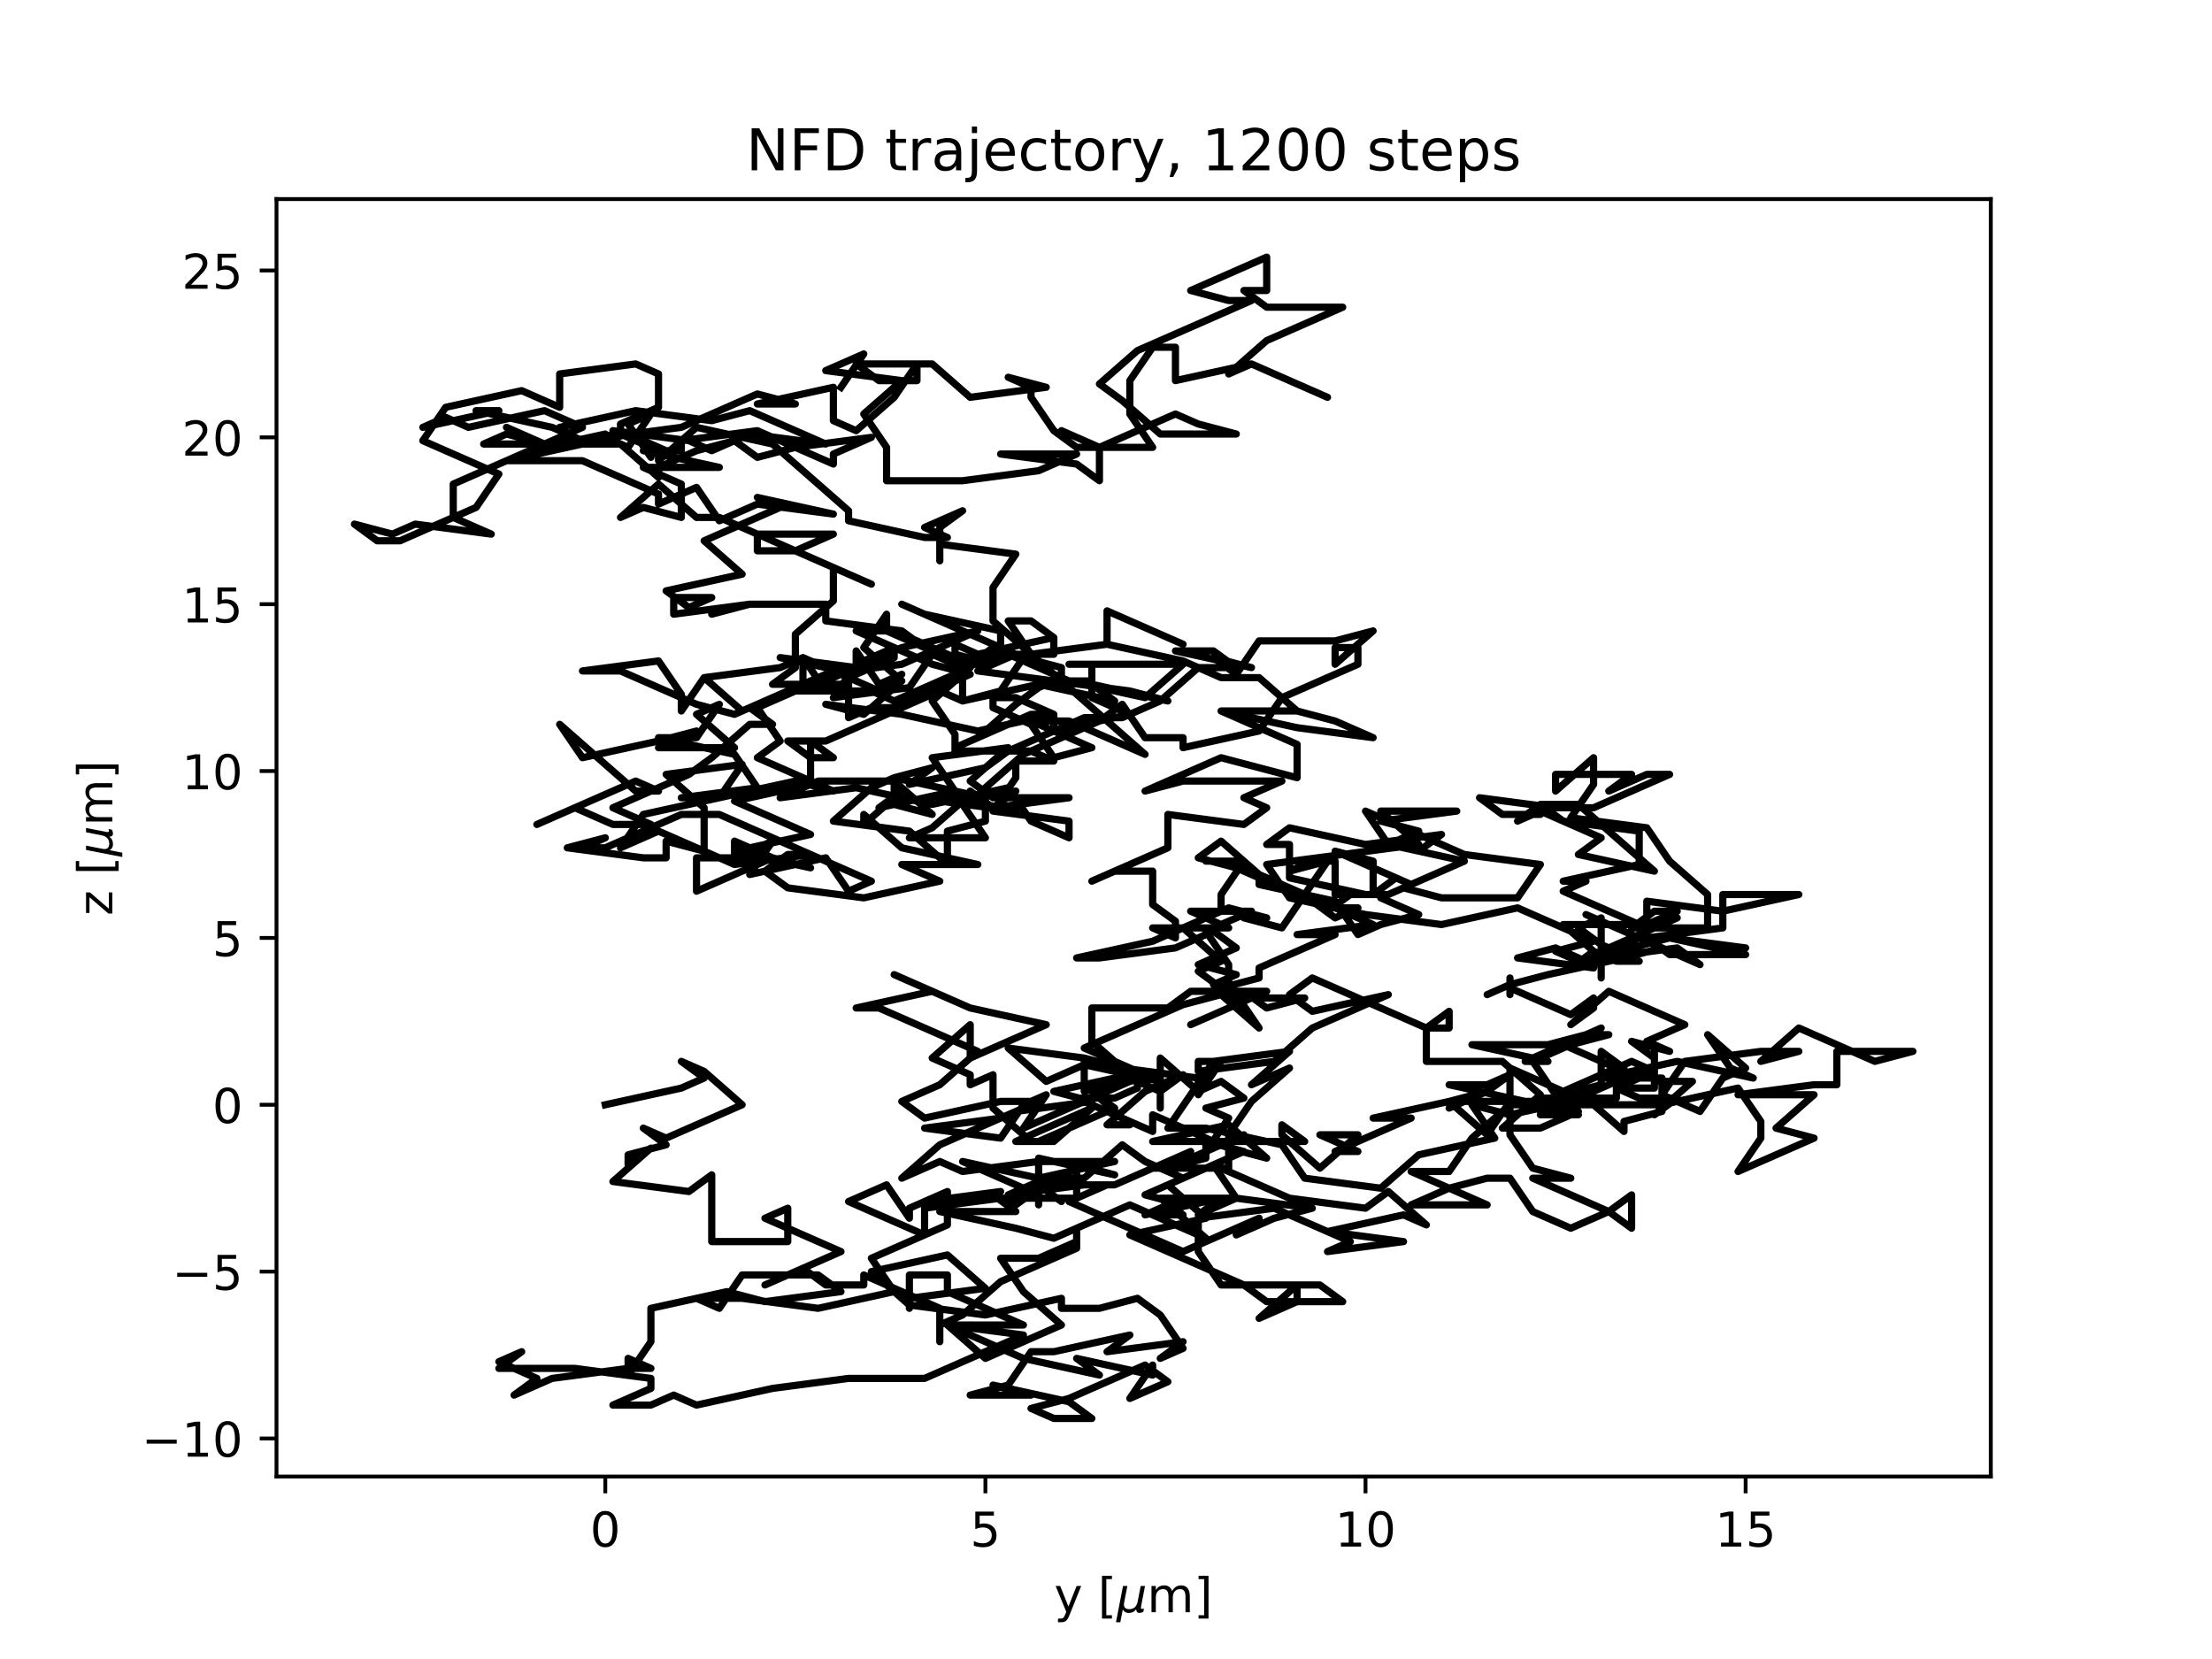 <?xml version="1.0" encoding="utf-8" standalone="no"?>
<!DOCTYPE svg PUBLIC "-//W3C//DTD SVG 1.1//EN"
  "http://www.w3.org/Graphics/SVG/1.1/DTD/svg11.dtd">
<!-- Created with matplotlib (https://matplotlib.org/) -->
<svg height="345.6pt" version="1.1" viewBox="0 0 460.8 345.6" width="460.8pt" xmlns="http://www.w3.org/2000/svg" xmlns:xlink="http://www.w3.org/1999/xlink">
 <defs>
  <style type="text/css">*{stroke-linecap:butt;stroke-linejoin:round;}</style>
 </defs>
 <g id="figure_1">
  <g id="patch_1">
   <path d="M 0 345.6 
L 460.8 345.6 
L 460.8 0 
L 0 0 
z
" style="fill:#ffffff;"/>
  </g>
  <g id="axes_1">
   <g id="patch_2">
    <path d="M 57.6 307.584 
L 414.72 307.584 
L 414.72 41.472 
L 57.6 41.472 
z
" style="fill:#ffffff;"/>
   </g>
   <g id="matplotlib.axis_1">
    <g id="xtick_1">
     <g id="line2d_1">
      <defs>
       <path d="M 0 0 
L 0 3.5 
" id="m4e8f8361a9" style="stroke:#000000;stroke-width:0.8;"/>
      </defs>
      <g>
       <use style="stroke:#000000;stroke-width:0.8;" x="126.094" xlink:href="#m4e8f8361a9" y="307.584"/>
      </g>
     </g>
     <g id="text_1">
      <!-- 0 -->
      <g transform="translate(122.913 322.182)scale(0.1 -0.1)">
       <defs>
        <path d="M 31.781 66.406 
Q 24.172 66.406 20.328 58.906 
Q 16.5 51.422 16.5 36.375 
Q 16.5 21.391 20.328 13.891 
Q 24.172 6.391 31.781 6.391 
Q 39.453 6.391 43.281 13.891 
Q 47.125 21.391 47.125 36.375 
Q 47.125 51.422 43.281 58.906 
Q 39.453 66.406 31.781 66.406 
z
M 31.781 74.219 
Q 44.047 74.219 50.516 64.516 
Q 56.984 54.828 56.984 36.375 
Q 56.984 17.969 50.516 8.266 
Q 44.047 -1.422 31.781 -1.422 
Q 19.531 -1.422 13.062 8.266 
Q 6.594 17.969 6.594 36.375 
Q 6.594 54.828 13.062 64.516 
Q 19.531 74.219 31.781 74.219 
z
" id="DejaVuSans-48"/>
       </defs>
       <use xlink:href="#DejaVuSans-48"/>
      </g>
     </g>
    </g>
    <g id="xtick_2">
     <g id="line2d_2">
      <g>
       <use style="stroke:#000000;stroke-width:0.8;" x="205.278" xlink:href="#m4e8f8361a9" y="307.584"/>
      </g>
     </g>
     <g id="text_2">
      <!-- 5 -->
      <g transform="translate(202.097 322.182)scale(0.1 -0.1)">
       <defs>
        <path d="M 10.797 72.906 
L 49.516 72.906 
L 49.516 64.594 
L 19.828 64.594 
L 19.828 46.734 
Q 21.969 47.469 24.109 47.828 
Q 26.266 48.188 28.422 48.188 
Q 40.625 48.188 47.75 41.5 
Q 54.891 34.812 54.891 23.391 
Q 54.891 11.625 47.562 5.094 
Q 40.234 -1.422 26.906 -1.422 
Q 22.312 -1.422 17.547 -0.641 
Q 12.797 0.141 7.719 1.703 
L 7.719 11.625 
Q 12.109 9.234 16.797 8.062 
Q 21.484 6.891 26.703 6.891 
Q 35.156 6.891 40.078 11.328 
Q 45.016 15.766 45.016 23.391 
Q 45.016 31 40.078 35.438 
Q 35.156 39.891 26.703 39.891 
Q 22.75 39.891 18.812 39.016 
Q 14.891 38.141 10.797 36.281 
z
" id="DejaVuSans-53"/>
       </defs>
       <use xlink:href="#DejaVuSans-53"/>
      </g>
     </g>
    </g>
    <g id="xtick_3">
     <g id="line2d_3">
      <g>
       <use style="stroke:#000000;stroke-width:0.8;" x="284.462" xlink:href="#m4e8f8361a9" y="307.584"/>
      </g>
     </g>
     <g id="text_3">
      <!-- 10 -->
      <g transform="translate(278.1 322.182)scale(0.1 -0.1)">
       <defs>
        <path d="M 12.406 8.297 
L 28.516 8.297 
L 28.516 63.922 
L 10.984 60.406 
L 10.984 69.391 
L 28.422 72.906 
L 38.281 72.906 
L 38.281 8.297 
L 54.391 8.297 
L 54.391 0 
L 12.406 0 
z
" id="DejaVuSans-49"/>
       </defs>
       <use xlink:href="#DejaVuSans-49"/>
       <use x="63.623" xlink:href="#DejaVuSans-48"/>
      </g>
     </g>
    </g>
    <g id="xtick_4">
     <g id="line2d_4">
      <g>
       <use style="stroke:#000000;stroke-width:0.8;" x="363.646" xlink:href="#m4e8f8361a9" y="307.584"/>
      </g>
     </g>
     <g id="text_4">
      <!-- 15 -->
      <g transform="translate(357.284 322.182)scale(0.1 -0.1)">
       <use xlink:href="#DejaVuSans-49"/>
       <use x="63.623" xlink:href="#DejaVuSans-53"/>
      </g>
     </g>
    </g>
    <g id="text_5">
     <!-- y [${\mu}$m] -->
     <g transform="translate(219.61 335.862)scale(0.1 -0.1)">
      <defs>
       <path d="M 32.172 -5.078 
Q 28.375 -14.844 24.75 -17.812 
Q 21.141 -20.797 15.094 -20.797 
L 7.906 -20.797 
L 7.906 -13.281 
L 13.188 -13.281 
Q 16.891 -13.281 18.938 -11.516 
Q 21 -9.766 23.484 -3.219 
L 25.094 0.875 
L 2.984 54.688 
L 12.5 54.688 
L 29.594 11.922 
L 46.688 54.688 
L 56.203 54.688 
z
" id="DejaVuSans-121"/>
       <path id="DejaVuSans-32"/>
       <path d="M 8.594 75.984 
L 29.297 75.984 
L 29.297 69 
L 17.578 69 
L 17.578 -6.203 
L 29.297 -6.203 
L 29.297 -13.188 
L 8.594 -13.188 
z
" id="DejaVuSans-91"/>
       <path d="M -1.312 -20.797 
L 13.375 54.688 
L 22.406 54.688 
L 15.766 20.656 
Q 15.578 19.625 15.422 18.359 
Q 15.281 17.094 15.281 15.828 
Q 15.281 11.281 18.141 8.828 
Q 21 6.391 26.312 6.391 
Q 33.547 6.391 37.984 10.484 
Q 42.438 14.594 44 22.797 
L 50.203 54.688 
L 59.188 54.688 
L 51.031 12.641 
Q 50.828 11.719 50.75 11.031 
Q 50.688 10.359 50.688 9.812 
Q 50.688 8.297 51.297 7.594 
Q 51.906 6.891 53.219 6.891 
Q 53.719 6.891 54.562 7.125 
Q 55.422 7.375 56.984 8.016 
L 55.609 0.781 
Q 53.469 -0.297 51.516 -0.859 
Q 49.562 -1.422 47.703 -1.422 
Q 44.484 -1.422 42.656 0.625 
Q 40.828 2.688 40.828 6.297 
Q 38.094 2.391 34.297 0.484 
Q 30.516 -1.422 25.391 -1.422 
Q 20.844 -1.422 17.453 0.672 
Q 14.062 2.781 12.984 6.203 
L 7.719 -20.797 
z
" id="DejaVuSans-Oblique-956"/>
       <path d="M 52 44.188 
Q 55.375 50.25 60.062 53.125 
Q 64.75 56 71.094 56 
Q 79.641 56 84.281 50.016 
Q 88.922 44.047 88.922 33.016 
L 88.922 0 
L 79.891 0 
L 79.891 32.719 
Q 79.891 40.578 77.094 44.375 
Q 74.312 48.188 68.609 48.188 
Q 61.625 48.188 57.562 43.547 
Q 53.516 38.922 53.516 30.906 
L 53.516 0 
L 44.484 0 
L 44.484 32.719 
Q 44.484 40.625 41.703 44.406 
Q 38.922 48.188 33.109 48.188 
Q 26.219 48.188 22.156 43.531 
Q 18.109 38.875 18.109 30.906 
L 18.109 0 
L 9.078 0 
L 9.078 54.688 
L 18.109 54.688 
L 18.109 46.188 
Q 21.188 51.219 25.484 53.609 
Q 29.781 56 35.688 56 
Q 41.656 56 45.828 52.969 
Q 50 49.953 52 44.188 
z
" id="DejaVuSans-109"/>
       <path d="M 30.422 75.984 
L 30.422 -13.188 
L 9.719 -13.188 
L 9.719 -6.203 
L 21.391 -6.203 
L 21.391 69 
L 9.719 69 
L 9.719 75.984 
z
" id="DejaVuSans-93"/>
      </defs>
      <use transform="translate(0 0.016)" xlink:href="#DejaVuSans-121"/>
      <use transform="translate(59.18 0.016)" xlink:href="#DejaVuSans-32"/>
      <use transform="translate(90.967 0.016)" xlink:href="#DejaVuSans-91"/>
      <use transform="translate(129.98 0.016)" xlink:href="#DejaVuSans-Oblique-956"/>
      <use transform="translate(193.604 0.016)" xlink:href="#DejaVuSans-109"/>
      <use transform="translate(291.016 0.016)" xlink:href="#DejaVuSans-93"/>
     </g>
    </g>
   </g>
   <g id="matplotlib.axis_2">
    <g id="ytick_1">
     <g id="line2d_5">
      <defs>
       <path d="M 0 0 
L -3.5 0 
" id="maccca955a5" style="stroke:#000000;stroke-width:0.8;"/>
      </defs>
      <g>
       <use style="stroke:#000000;stroke-width:0.8;" x="57.6" xlink:href="#maccca955a5" y="299.659"/>
      </g>
     </g>
     <g id="text_6">
      <!-- −10 -->
      <g transform="translate(29.495 303.458)scale(0.1 -0.1)">
       <defs>
        <path d="M 10.594 35.5 
L 73.188 35.5 
L 73.188 27.203 
L 10.594 27.203 
z
" id="DejaVuSans-8722"/>
       </defs>
       <use xlink:href="#DejaVuSans-8722"/>
       <use x="83.789" xlink:href="#DejaVuSans-49"/>
       <use x="147.412" xlink:href="#DejaVuSans-48"/>
      </g>
     </g>
    </g>
    <g id="ytick_2">
     <g id="line2d_6">
      <g>
       <use style="stroke:#000000;stroke-width:0.8;" x="57.6" xlink:href="#maccca955a5" y="264.9"/>
      </g>
     </g>
     <g id="text_7">
      <!-- −5 -->
      <g transform="translate(35.858 268.7)scale(0.1 -0.1)">
       <use xlink:href="#DejaVuSans-8722"/>
       <use x="83.789" xlink:href="#DejaVuSans-53"/>
      </g>
     </g>
    </g>
    <g id="ytick_3">
     <g id="line2d_7">
      <g>
       <use style="stroke:#000000;stroke-width:0.8;" x="57.6" xlink:href="#maccca955a5" y="230.142"/>
      </g>
     </g>
     <g id="text_8">
      <!-- 0 -->
      <g transform="translate(44.237 233.941)scale(0.1 -0.1)">
       <use xlink:href="#DejaVuSans-48"/>
      </g>
     </g>
    </g>
    <g id="ytick_4">
     <g id="line2d_8">
      <g>
       <use style="stroke:#000000;stroke-width:0.8;" x="57.6" xlink:href="#maccca955a5" y="195.383"/>
      </g>
     </g>
     <g id="text_9">
      <!-- 5 -->
      <g transform="translate(44.237 199.182)scale(0.1 -0.1)">
       <use xlink:href="#DejaVuSans-53"/>
      </g>
     </g>
    </g>
    <g id="ytick_5">
     <g id="line2d_9">
      <g>
       <use style="stroke:#000000;stroke-width:0.8;" x="57.6" xlink:href="#maccca955a5" y="160.625"/>
      </g>
     </g>
     <g id="text_10">
      <!-- 10 -->
      <g transform="translate(37.875 164.424)scale(0.1 -0.1)">
       <use xlink:href="#DejaVuSans-49"/>
       <use x="63.623" xlink:href="#DejaVuSans-48"/>
      </g>
     </g>
    </g>
    <g id="ytick_6">
     <g id="line2d_10">
      <g>
       <use style="stroke:#000000;stroke-width:0.8;" x="57.6" xlink:href="#maccca955a5" y="125.866"/>
      </g>
     </g>
     <g id="text_11">
      <!-- 15 -->
      <g transform="translate(37.875 129.665)scale(0.1 -0.1)">
       <use xlink:href="#DejaVuSans-49"/>
       <use x="63.623" xlink:href="#DejaVuSans-53"/>
      </g>
     </g>
    </g>
    <g id="ytick_7">
     <g id="line2d_11">
      <g>
       <use style="stroke:#000000;stroke-width:0.8;" x="57.6" xlink:href="#maccca955a5" y="91.107"/>
      </g>
     </g>
     <g id="text_12">
      <!-- 20 -->
      <g transform="translate(37.875 94.907)scale(0.1 -0.1)">
       <defs>
        <path d="M 19.188 8.297 
L 53.609 8.297 
L 53.609 0 
L 7.328 0 
L 7.328 8.297 
Q 12.938 14.109 22.625 23.891 
Q 32.328 33.688 34.812 36.531 
Q 39.547 41.844 41.422 45.531 
Q 43.312 49.219 43.312 52.781 
Q 43.312 58.594 39.234 62.25 
Q 35.156 65.922 28.609 65.922 
Q 23.969 65.922 18.812 64.312 
Q 13.672 62.703 7.812 59.422 
L 7.812 69.391 
Q 13.766 71.781 18.938 73 
Q 24.125 74.219 28.422 74.219 
Q 39.75 74.219 46.484 68.547 
Q 53.219 62.891 53.219 53.422 
Q 53.219 48.922 51.531 44.891 
Q 49.859 40.875 45.406 35.406 
Q 44.188 33.984 37.641 27.219 
Q 31.109 20.453 19.188 8.297 
z
" id="DejaVuSans-50"/>
       </defs>
       <use xlink:href="#DejaVuSans-50"/>
       <use x="63.623" xlink:href="#DejaVuSans-48"/>
      </g>
     </g>
    </g>
    <g id="ytick_8">
     <g id="line2d_12">
      <g>
       <use style="stroke:#000000;stroke-width:0.8;" x="57.6" xlink:href="#maccca955a5" y="56.349"/>
      </g>
     </g>
     <g id="text_13">
      <!-- 25 -->
      <g transform="translate(37.875 60.148)scale(0.1 -0.1)">
       <use xlink:href="#DejaVuSans-50"/>
       <use x="63.623" xlink:href="#DejaVuSans-53"/>
      </g>
     </g>
    </g>
    <g id="text_14">
     <!-- z [${\mu}$m] -->
     <g transform="translate(23.395 190.728)rotate(-90)scale(0.1 -0.1)">
      <defs>
       <path d="M 5.516 54.688 
L 48.188 54.688 
L 48.188 46.484 
L 14.406 7.172 
L 48.188 7.172 
L 48.188 0 
L 4.297 0 
L 4.297 8.203 
L 38.094 47.516 
L 5.516 47.516 
z
" id="DejaVuSans-122"/>
      </defs>
      <use transform="translate(0 0.016)" xlink:href="#DejaVuSans-122"/>
      <use transform="translate(52.49 0.016)" xlink:href="#DejaVuSans-32"/>
      <use transform="translate(84.277 0.016)" xlink:href="#DejaVuSans-91"/>
      <use transform="translate(123.291 0.016)" xlink:href="#DejaVuSans-Oblique-956"/>
      <use transform="translate(186.914 0.016)" xlink:href="#DejaVuSans-109"/>
      <use transform="translate(284.326 0.016)" xlink:href="#DejaVuSans-93"/>
     </g>
    </g>
   </g>
   <g id="line2d_13">
    <path clip-path="url(#p4e0b0c0a0f)" d="M 126.094 230.142 
L 141.931 226.666 
L 146.682 224.58 
L 141.931 221.105 
L 146.682 223.19 
L 154.6 230.142 
L 138.764 237.094 
L 134.013 235.008 
L 138.764 238.484 
L 130.845 240.569 
L 130.845 242.655 
L 135.596 239.179 
L 127.678 246.131 
L 143.515 248.216 
L 143.515 248.216 
L 148.266 244.74 
L 148.266 258.644 
L 164.103 258.644 
L 164.103 251.692 
L 159.351 253.778 
L 159.351 253.778 
L 175.188 260.729 
L 159.351 267.681 
L 167.27 264.205 
L 172.021 267.681 
L 179.939 267.681 
L 179.939 265.596 
L 195.776 272.547 
L 195.776 279.499 
L 195.776 276.023 
L 200.527 273.938 
L 208.446 266.986 
L 224.282 260.034 
L 224.282 256.558 
L 224.282 258.644 
L 216.364 262.12 
L 208.446 262.12 
L 213.197 269.071 
L 221.115 276.023 
L 205.278 282.975 
L 197.36 276.023 
L 213.197 276.023 
L 197.36 269.071 
L 197.36 265.596 
L 189.441 265.596 
L 189.441 272.547 
L 189.441 270.462 
L 205.278 268.376 
L 197.36 261.425 
L 181.523 264.9 
L 189.441 271.852 
L 205.278 273.938 
L 221.115 270.462 
L 221.115 272.547 
L 229.033 272.547 
L 236.952 270.462 
L 241.703 273.938 
L 246.454 280.889 
L 241.703 282.975 
L 246.454 279.499 
L 230.617 281.585 
L 235.368 278.109 
L 219.531 281.585 
L 214.78 281.585 
L 210.029 288.536 
L 202.111 290.622 
L 214.78 290.622 
L 206.862 288.536 
L 222.699 292.012 
L 227.45 295.488 
L 219.531 295.488 
L 214.78 293.402 
L 222.699 291.317 
L 238.536 284.365 
L 243.287 287.841 
L 235.368 291.317 
L 240.119 284.365 
L 240.119 286.451 
L 224.282 282.975 
L 229.033 286.451 
L 213.197 282.975 
L 197.36 276.023 
L 213.197 278.109 
L 192.609 287.146 
L 176.772 287.146 
L 160.935 289.231 
L 145.098 292.707 
L 140.347 290.622 
L 135.596 292.707 
L 127.678 292.707 
L 135.596 289.231 
L 135.596 287.146 
L 119.759 285.06 
L 103.923 285.06 
L 108.674 281.585 
L 103.923 283.67 
L 111.841 287.146 
L 107.09 290.622 
L 115.008 287.146 
L 130.845 285.06 
L 135.596 285.06 
L 130.845 282.975 
L 130.845 286.451 
L 135.596 279.499 
L 135.596 272.547 
L 151.433 269.071 
L 159.351 271.157 
L 175.188 269.071 
L 170.437 265.596 
L 154.6 265.596 
L 149.849 272.547 
L 145.098 270.462 
L 154.6 270.462 
L 170.437 272.547 
L 186.274 269.071 
L 181.523 262.12 
L 197.36 255.168 
L 197.36 248.216 
L 189.441 251.692 
L 189.441 253.778 
L 184.69 246.826 
L 176.772 250.302 
L 192.609 257.254 
L 192.609 250.302 
L 208.446 248.216 
L 192.609 251.692 
L 208.446 249.607 
L 224.282 249.607 
L 224.282 242.655 
L 232.201 244.74 
L 216.364 241.265 
L 216.364 246.826 
L 211.613 248.911 
L 216.364 248.911 
L 216.364 250.997 
L 216.364 247.521 
L 211.613 250.997 
L 206.862 248.911 
L 211.613 252.387 
L 195.776 252.387 
L 211.613 255.863 
L 219.531 257.949 
L 235.368 250.997 
L 251.205 257.949 
L 243.287 250.997 
L 238.536 253.082 
L 254.372 249.607 
L 249.621 253.082 
L 257.54 249.607 
L 241.703 249.607 
L 246.454 253.082 
L 241.703 253.082 
L 246.454 250.997 
L 238.536 248.911 
L 246.454 245.436 
L 238.536 241.96 
L 233.784 238.484 
L 225.866 245.436 
L 217.948 245.436 
L 210.029 248.911 
L 225.866 246.826 
L 230.617 246.826 
L 222.699 250.302 
L 246.454 260.729 
L 262.291 253.778 
L 257.54 257.254 
L 265.458 253.778 
L 273.376 251.692 
L 257.54 249.607 
L 252.789 242.655 
L 268.625 249.607 
L 284.462 251.692 
L 289.213 248.216 
L 297.132 255.168 
L 292.381 253.082 
L 292.381 253.082 
L 276.544 256.558 
L 292.381 258.644 
L 276.544 260.729 
L 281.295 258.644 
L 265.458 251.692 
L 249.621 253.778 
L 249.621 260.729 
L 254.372 267.681 
L 270.209 267.681 
L 262.291 274.633 
L 270.209 271.157 
L 270.209 267.681 
L 274.96 267.681 
L 279.711 271.157 
L 263.874 271.157 
L 259.123 267.681 
L 235.368 257.254 
L 251.205 253.778 
L 243.287 246.826 
L 259.123 239.874 
L 251.205 237.789 
L 251.205 241.265 
L 243.287 243.35 
L 259.123 236.398 
L 251.205 239.874 
L 255.956 232.922 
L 251.205 230.837 
L 259.123 228.751 
L 254.372 225.276 
L 249.621 227.361 
L 241.703 220.409 
L 241.703 227.361 
L 225.866 220.409 
L 210.029 218.324 
L 217.948 225.276 
L 225.866 221.8 
L 241.703 225.276 
L 225.866 218.324 
L 246.454 209.287 
L 254.372 207.201 
L 262.291 214.153 
L 257.54 207.201 
L 252.789 205.116 
L 257.54 203.03 
L 249.621 200.945 
L 257.54 197.469 
L 252.789 193.993 
L 244.87 197.469 
L 229.033 199.554 
L 224.282 199.554 
L 240.119 196.078 
L 255.956 189.127 
L 263.874 191.212 
L 259.123 191.212 
L 267.042 193.298 
L 276.544 179.394 
L 268.625 181.48 
L 273.376 179.394 
L 278.128 179.394 
L 278.128 186.346 
L 286.046 186.346 
L 290.797 182.87 
L 286.046 186.346 
L 286.046 179.394 
L 278.128 177.309 
L 293.964 184.26 
L 289.213 186.346 
L 305.05 179.394 
L 289.213 175.918 
L 284.462 168.967 
L 305.05 178.004 
L 320.887 180.089 
L 316.136 187.041 
L 300.299 187.041 
L 292.381 184.956 
L 287.63 187.041 
L 295.548 190.517 
L 287.63 192.602 
L 282.879 194.688 
L 278.128 187.736 
L 262.291 184.26 
L 262.291 182.175 
L 254.372 175.223 
L 249.621 178.699 
L 257.54 180.785 
L 273.376 187.736 
L 278.128 191.212 
L 282.879 189.127 
L 278.128 189.127 
L 286.046 192.602 
L 270.209 194.688 
L 278.128 194.688 
L 262.291 201.64 
L 262.291 203.725 
L 254.372 205.811 
L 249.621 202.335 
L 254.372 200.249 
L 246.454 193.298 
L 254.372 189.822 
L 254.372 186.346 
L 259.123 179.394 
L 251.205 179.394 
L 255.956 179.394 
L 271.793 186.346 
L 276.544 189.822 
L 281.295 186.346 
L 289.213 186.346 
L 284.462 186.346 
L 268.625 182.87 
L 268.625 175.918 
L 263.874 175.918 
L 268.625 172.442 
L 284.462 175.918 
L 300.299 173.833 
L 295.548 177.309 
L 295.548 177.309 
L 290.797 175.223 
L 295.548 173.138 
L 287.63 171.052 
L 303.466 168.967 
L 287.63 168.967 
L 295.548 175.918 
L 263.874 180.089 
L 268.625 187.041 
L 284.462 190.517 
L 300.299 192.602 
L 316.136 189.127 
L 331.973 196.078 
L 324.054 198.164 
L 331.973 201.64 
L 316.136 199.554 
L 324.054 197.469 
L 331.973 200.945 
L 339.891 197.469 
L 347.809 195.383 
L 363.646 197.469 
L 347.809 195.383 
L 363.646 198.859 
L 347.809 198.859 
L 343.058 195.383 
L 358.895 193.298 
L 358.895 186.346 
L 374.732 186.346 
L 358.895 189.822 
L 343.058 187.736 
L 343.058 194.688 
L 327.222 201.64 
L 331.973 198.164 
L 336.724 200.249 
L 341.475 200.249 
L 333.556 196.774 
L 333.556 203.725 
L 333.556 196.774 
L 328.805 193.298 
L 333.556 191.212 
L 333.556 198.164 
L 349.393 191.212 
L 341.475 193.298 
L 349.393 189.822 
L 344.642 189.822 
L 339.891 193.298 
L 355.728 193.298 
L 355.728 186.346 
L 347.809 179.394 
L 343.058 172.442 
L 327.222 170.357 
L 331.973 163.405 
L 331.973 157.844 
L 324.054 164.796 
L 324.054 161.32 
L 339.891 161.32 
L 335.14 164.796 
L 343.058 161.32 
L 347.809 161.32 
L 331.973 168.271 
L 324.054 168.271 
L 308.217 166.186 
L 312.969 169.662 
L 320.887 169.662 
L 320.887 167.576 
L 325.638 171.052 
L 320.887 168.967 
L 316.136 171.052 
L 320.887 167.576 
L 328.805 167.576 
L 344.642 181.48 
L 328.805 178.004 
L 333.556 174.528 
L 325.638 171.052 
L 341.475 173.138 
L 341.475 180.089 
L 325.638 183.565 
L 330.389 183.565 
L 325.638 185.651 
L 341.475 192.602 
L 325.638 192.602 
L 333.556 199.554 
L 349.393 197.469 
L 354.144 200.945 
L 330.389 190.517 
L 346.226 197.469 
L 338.307 199.554 
L 322.471 203.03 
L 314.552 205.116 
L 309.801 207.201 
L 314.552 205.116 
L 314.552 207.201 
L 314.552 203.725 
L 314.552 205.811 
L 327.222 211.372 
L 331.973 207.896 
L 331.973 209.982 
L 331.973 209.982 
L 327.222 213.458 
L 335.14 206.506 
L 350.977 213.458 
L 343.058 216.934 
L 347.809 219.019 
L 339.891 216.934 
L 344.642 220.409 
L 344.642 218.324 
L 344.642 225.276 
L 352.561 225.276 
L 344.642 232.227 
L 349.393 228.751 
L 341.475 228.751 
L 336.724 226.666 
L 344.642 223.19 
L 344.642 219.714 
L 344.642 226.666 
L 336.724 226.666 
L 336.724 228.751 
L 320.887 228.751 
L 328.805 232.227 
L 320.887 232.227 
L 336.724 225.276 
L 344.642 223.19 
L 339.891 221.105 
L 324.054 228.056 
L 319.303 221.105 
L 327.222 217.629 
L 335.14 215.543 
L 330.389 215.543 
L 322.471 217.629 
L 306.634 217.629 
L 322.471 221.105 
L 317.72 221.105 
L 333.556 214.153 
L 325.638 217.629 
L 341.475 224.58 
L 333.556 224.58 
L 349.393 221.105 
L 365.23 224.58 
L 360.479 222.495 
L 355.728 215.543 
L 363.646 222.495 
L 358.895 224.58 
L 354.144 231.532 
L 346.226 228.056 
L 346.226 228.056 
L 350.977 221.105 
L 366.814 219.019 
L 374.732 219.019 
L 366.814 221.105 
L 374.732 214.153 
L 390.569 221.105 
L 398.487 219.019 
L 382.65 219.019 
L 382.65 225.971 
L 377.899 225.971 
L 362.063 228.056 
L 377.899 228.056 
L 369.981 235.008 
L 377.899 237.094 
L 362.063 244.045 
L 366.814 237.094 
L 366.814 233.618 
L 362.063 226.666 
L 346.226 230.142 
L 314.552 230.142 
L 306.634 237.094 
L 301.883 244.045 
L 293.964 244.045 
L 309.801 250.997 
L 293.964 250.997 
L 301.883 247.521 
L 309.801 245.436 
L 314.552 245.436 
L 319.303 252.387 
L 327.222 255.863 
L 335.14 252.387 
L 339.891 255.863 
L 339.891 248.911 
L 335.14 252.387 
L 319.303 245.436 
L 327.222 245.436 
L 319.303 243.35 
L 314.552 236.398 
L 314.552 229.447 
L 330.389 229.447 
L 314.552 222.495 
L 314.552 229.447 
L 309.801 236.398 
L 301.883 229.447 
L 317.72 229.447 
L 301.883 225.971 
L 309.801 225.971 
L 314.552 223.885 
L 309.801 227.361 
L 301.883 230.837 
L 309.801 227.361 
L 301.883 229.447 
L 286.046 232.922 
L 293.964 232.922 
L 278.128 239.874 
L 282.879 239.874 
L 274.96 236.398 
L 282.879 236.398 
L 274.96 243.35 
L 267.042 236.398 
L 267.042 234.313 
L 271.793 237.789 
L 240.119 237.789 
L 255.956 234.313 
L 263.874 241.265 
L 255.956 239.179 
L 240.119 232.227 
L 240.119 235.703 
L 224.282 228.751 
L 232.201 228.751 
L 236.952 226.666 
L 236.952 224.58 
L 213.197 235.008 
L 217.948 228.056 
L 213.197 230.142 
L 208.446 237.094 
L 192.609 235.008 
L 208.446 232.922 
L 216.364 229.447 
L 208.446 229.447 
L 192.609 232.922 
L 187.858 229.447 
L 195.776 225.971 
L 203.695 219.019 
L 183.107 209.982 
L 178.356 209.982 
L 194.192 206.506 
L 186.274 203.03 
L 202.111 209.982 
L 217.948 213.458 
L 202.111 220.409 
L 202.111 213.458 
L 194.192 220.409 
L 202.111 223.885 
L 202.111 225.971 
L 206.862 223.885 
L 206.862 230.837 
L 214.78 237.789 
L 219.531 237.789 
L 227.45 230.837 
L 211.613 237.789 
L 216.364 237.789 
L 232.201 230.837 
L 227.45 227.361 
L 235.368 234.313 
L 230.617 234.313 
L 238.536 227.361 
L 246.454 223.885 
L 241.703 227.361 
L 241.703 230.837 
L 241.703 223.885 
L 225.866 227.361 
L 225.866 220.409 
L 233.784 222.495 
L 249.621 224.58 
L 249.621 228.056 
L 254.372 221.105 
L 249.621 221.105 
L 249.621 223.19 
L 265.458 221.105 
L 273.376 214.153 
L 289.213 207.201 
L 273.376 210.677 
L 268.625 207.201 
L 273.376 203.725 
L 297.132 214.153 
L 301.883 210.677 
L 301.883 214.153 
L 297.132 214.153 
L 297.132 221.105 
L 312.969 221.105 
L 320.887 228.056 
L 312.969 235.008 
L 320.887 235.008 
L 328.805 231.532 
L 320.887 231.532 
L 325.638 228.056 
L 333.556 225.971 
L 333.556 219.019 
L 338.307 222.495 
L 338.307 224.58 
L 346.226 224.58 
L 346.226 231.532 
L 338.307 233.618 
L 338.307 235.703 
L 330.389 228.751 
L 314.552 232.227 
L 306.634 230.142 
L 311.385 237.094 
L 295.548 240.569 
L 287.63 247.521 
L 271.793 245.436 
L 267.042 238.484 
L 251.205 235.008 
L 243.287 235.008 
L 252.789 221.105 
L 268.625 219.019 
L 260.707 225.971 
L 268.625 222.495 
L 260.707 229.447 
L 255.956 236.398 
L 255.956 243.35 
L 240.119 243.35 
L 248.038 239.874 
L 232.201 246.826 
L 216.364 246.826 
L 221.115 250.302 
L 216.364 246.826 
L 216.364 248.911 
L 200.527 241.96 
L 216.364 245.436 
L 232.201 241.96 
L 216.364 241.96 
L 200.527 244.045 
L 195.776 241.96 
L 187.858 245.436 
L 195.776 238.484 
L 211.613 231.532 
L 227.45 229.447 
L 219.531 227.361 
L 235.368 223.885 
L 227.45 216.934 
L 227.45 209.982 
L 243.287 209.982 
L 248.038 206.506 
L 263.874 206.506 
L 248.038 213.458 
L 263.874 206.506 
L 259.123 206.506 
L 263.874 209.982 
L 271.793 207.896 
L 255.956 207.896 
L 255.956 200.945 
L 251.205 193.993 
L 260.707 189.822 
L 248.038 189.822 
L 255.956 193.298 
L 240.119 193.298 
L 244.87 195.383 
L 244.87 191.907 
L 240.119 188.431 
L 240.119 181.48 
L 232.201 181.48 
L 227.45 183.565 
L 243.287 176.614 
L 243.287 169.662 
L 259.123 171.747 
L 263.874 168.271 
L 259.123 166.186 
L 267.042 162.71 
L 246.454 162.71 
L 238.536 164.796 
L 254.372 157.844 
L 270.209 162.015 
L 270.209 155.063 
L 254.372 148.111 
L 270.209 148.111 
L 278.128 150.197 
L 286.046 153.673 
L 270.209 151.587 
L 254.372 148.111 
L 270.209 148.111 
L 262.291 141.16 
L 254.372 141.16 
L 246.454 137.684 
L 230.617 134.208 
L 230.617 127.256 
L 246.454 134.208 
L 230.617 127.256 
L 230.617 134.208 
L 214.78 136.294 
L 210.029 129.342 
L 214.78 129.342 
L 219.531 132.818 
L 203.695 136.294 
L 219.531 132.818 
L 219.531 136.294 
L 203.695 136.294 
L 198.944 134.208 
L 198.944 136.294 
L 206.862 138.379 
L 198.944 138.379 
L 194.192 136.294 
L 189.441 143.245 
L 173.605 145.331 
L 173.605 145.331 
L 178.356 138.379 
L 186.274 134.903 
L 186.274 136.989 
L 178.356 140.465 
L 162.519 136.989 
L 178.356 139.074 
L 178.356 135.598 
L 183.107 142.55 
L 187.858 140.465 
L 183.107 143.94 
L 167.27 136.989 
L 172.021 143.94 
L 167.27 143.94 
L 167.27 136.989 
L 162.519 139.074 
L 146.682 141.16 
L 154.6 148.111 
L 146.682 141.16 
L 141.931 148.111 
L 141.931 144.636 
L 137.18 137.684 
L 121.343 139.769 
L 129.262 139.769 
L 145.098 146.721 
L 153.017 148.807 
L 168.854 141.855 
L 176.772 139.769 
L 172.021 141.855 
L 187.858 134.903 
L 203.695 131.427 
L 187.858 138.379 
L 172.021 140.465 
L 156.184 147.416 
L 160.935 150.892 
L 156.184 150.892 
L 148.266 157.844 
L 143.515 161.32 
L 127.678 168.271 
L 135.596 171.747 
L 127.678 171.747 
L 119.759 168.271 
L 111.841 171.747 
L 132.429 162.71 
L 137.18 164.796 
L 132.429 164.796 
L 116.592 150.892 
L 121.343 157.844 
L 137.18 154.368 
L 145.098 152.282 
L 137.18 155.758 
L 153.017 155.758 
L 145.098 148.807 
L 149.849 146.721 
L 149.849 146.721 
L 145.098 153.673 
L 137.18 153.673 
L 153.017 157.149 
L 157.768 164.1 
L 141.931 166.186 
L 149.849 166.186 
L 134.013 169.662 
L 129.262 176.614 
L 137.18 173.138 
L 153.017 180.089 
L 168.854 178.004 
L 164.103 178.004 
L 159.351 181.48 
L 164.103 184.956 
L 179.939 187.041 
L 195.776 183.565 
L 187.858 180.089 
L 203.695 180.089 
L 187.858 176.614 
L 179.939 169.662 
L 179.939 171.747 
L 187.858 164.796 
L 183.107 168.271 
L 198.944 164.796 
L 191.025 166.881 
L 198.944 164.796 
L 194.192 157.844 
L 210.029 155.758 
L 210.029 155.758 
L 202.111 162.71 
L 206.862 166.186 
L 222.699 166.186 
L 206.862 168.271 
L 202.111 164.796 
L 206.862 168.271 
L 211.613 164.796 
L 195.776 166.881 
L 211.613 168.967 
L 195.776 165.491 
L 200.527 167.576 
L 205.278 174.528 
L 189.441 174.528 
L 194.192 172.442 
L 202.111 165.491 
L 186.274 162.015 
L 194.192 159.929 
L 189.441 163.405 
L 205.278 159.929 
L 210.029 156.454 
L 225.866 149.502 
L 233.784 149.502 
L 241.703 146.026 
L 249.621 139.074 
L 257.54 139.074 
L 252.789 135.598 
L 244.87 135.598 
L 260.707 139.074 
L 252.789 136.989 
L 257.54 140.465 
L 262.291 133.513 
L 278.128 133.513 
L 286.046 131.427 
L 278.128 138.379 
L 278.128 134.903 
L 282.879 134.903 
L 282.879 138.379 
L 267.042 145.331 
L 262.291 152.282 
L 246.454 155.758 
L 246.454 153.673 
L 238.536 153.673 
L 233.784 146.721 
L 229.033 150.197 
L 213.197 157.149 
L 205.278 164.1 
L 205.278 171.052 
L 197.36 173.138 
L 197.36 180.089 
L 189.441 173.138 
L 173.605 171.052 
L 181.523 164.1 
L 186.274 162.015 
L 186.274 167.576 
L 194.192 169.662 
L 186.274 162.71 
L 170.437 162.71 
L 162.519 166.186 
L 178.356 164.1 
L 194.192 167.576 
L 210.029 164.1 
L 214.78 171.052 
L 222.699 174.528 
L 222.699 171.052 
L 206.862 168.967 
L 211.613 162.015 
L 211.613 158.539 
L 219.531 158.539 
L 214.78 156.454 
L 198.944 156.454 
L 198.944 152.978 
L 194.192 146.026 
L 202.111 139.074 
L 186.274 146.026 
L 181.523 143.94 
L 165.686 143.94 
L 157.768 147.416 
L 162.519 154.368 
L 157.768 157.844 
L 173.605 164.796 
L 165.686 162.71 
L 149.849 166.186 
L 154.6 159.234 
L 138.764 161.32 
L 146.682 168.271 
L 146.682 177.309 
L 138.764 175.223 
L 138.764 178.699 
L 134.013 178.699 
L 118.176 176.614 
L 126.094 174.528 
L 121.343 176.614 
L 126.094 176.614 
L 141.931 169.662 
L 149.849 169.662 
L 181.523 183.565 
L 176.772 185.651 
L 172.021 178.699 
L 156.184 182.175 
L 160.935 175.223 
L 153.017 178.699 
L 153.017 175.223 
L 160.935 178.699 
L 145.098 185.651 
L 145.098 178.699 
L 160.935 178.699 
L 168.854 180.785 
L 153.017 177.309 
L 168.854 173.833 
L 153.017 166.881 
L 168.854 163.405 
L 168.854 154.368 
L 173.605 157.844 
L 168.854 157.844 
L 164.103 154.368 
L 172.021 154.368 
L 195.776 143.94 
L 200.527 146.026 
L 200.527 139.074 
L 208.446 136.989 
L 208.446 131.427 
L 192.609 127.951 
L 187.858 125.866 
L 211.613 136.294 
L 203.695 139.769 
L 235.368 143.94 
L 243.287 146.026 
L 227.45 142.55 
L 232.201 146.026 
L 216.364 142.55 
L 200.527 146.026 
L 208.446 143.94 
L 213.197 136.989 
L 221.115 139.074 
L 221.115 141.16 
L 216.364 143.245 
L 211.613 146.721 
L 203.695 153.673 
L 198.944 155.758 
L 214.78 148.807 
L 219.531 148.807 
L 219.531 152.282 
L 214.78 150.197 
L 222.699 150.197 
L 238.536 157.149 
L 206.862 129.342 
L 206.862 122.39 
L 211.613 115.438 
L 195.776 113.353 
L 195.776 116.829 
L 195.776 109.877 
L 200.527 106.401 
L 192.609 109.877 
L 197.36 111.962 
L 192.609 111.962 
L 176.772 108.487 
L 176.772 106.401 
L 160.935 92.498 
L 145.098 89.022 
L 137.18 95.974 
L 137.18 93.888 
L 141.931 93.888 
L 141.931 91.802 
L 157.768 89.717 
L 173.605 96.669 
L 173.605 94.583 
L 181.523 91.107 
L 165.686 93.193 
L 157.768 95.278 
L 153.017 91.802 
L 145.098 93.888 
L 137.18 97.364 
L 137.18 99.449 
L 129.262 92.498 
L 121.343 92.498 
L 126.094 90.412 
L 110.257 93.888 
L 94.421 100.84 
L 94.421 107.791 
L 102.339 111.267 
L 86.502 109.182 
L 81.751 111.267 
L 81.751 111.267 
L 73.833 109.182 
L 78.584 112.658 
L 83.335 112.658 
L 99.172 105.706 
L 103.923 98.754 
L 88.086 91.802 
L 92.837 84.851 
L 108.674 81.375 
L 116.592 84.851 
L 116.592 77.899 
L 132.429 75.814 
L 137.18 77.899 
L 137.18 84.851 
L 129.262 88.327 
L 129.262 90.412 
L 113.425 92.498 
L 105.506 89.022 
L 113.425 92.498 
L 121.343 92.498 
L 105.506 95.974 
L 121.343 95.974 
L 137.18 102.925 
L 137.18 102.925 
L 137.18 105.011 
L 145.098 101.535 
L 149.849 108.487 
L 157.768 105.011 
L 173.605 107.096 
L 157.768 103.62 
L 162.519 105.706 
L 146.682 112.658 
L 154.6 119.609 
L 138.764 123.085 
L 143.515 126.561 
L 148.266 124.476 
L 140.347 124.476 
L 140.347 127.951 
L 156.184 125.866 
L 148.266 127.951 
L 156.184 125.866 
L 172.021 125.866 
L 172.021 129.342 
L 187.858 131.427 
L 192.609 134.903 
L 184.69 131.427 
L 184.69 131.427 
L 184.69 127.951 
L 179.939 134.903 
L 187.858 141.855 
L 179.939 148.807 
L 172.021 146.721 
L 187.858 148.807 
L 203.695 152.282 
L 219.531 148.807 
L 211.613 145.331 
L 206.862 145.331 
L 206.862 147.416 
L 214.78 150.892 
L 219.531 157.844 
L 227.45 155.758 
L 219.531 152.282 
L 235.368 148.807 
L 227.45 145.331 
L 227.45 138.379 
L 222.699 138.379 
L 246.454 138.379 
L 238.536 145.331 
L 222.699 141.855 
L 227.45 141.855 
L 222.699 141.855 
L 206.862 134.903 
L 202.111 138.379 
L 186.274 131.427 
L 178.356 131.427 
L 194.192 138.379 
L 202.111 140.465 
L 186.274 147.416 
L 181.523 147.416 
L 176.772 149.502 
L 176.772 142.55 
L 160.935 142.55 
L 165.686 139.074 
L 165.686 132.122 
L 173.605 125.171 
L 173.605 118.219 
L 181.523 121.695 
L 165.686 114.743 
L 173.605 111.267 
L 157.768 111.267 
L 157.768 114.743 
L 165.686 114.743 
L 149.849 107.791 
L 145.098 107.791 
L 137.18 100.84 
L 129.262 107.791 
L 134.013 105.706 
L 141.931 107.791 
L 141.931 100.84 
L 134.013 97.364 
L 149.849 97.364 
L 134.013 93.888 
L 138.764 93.888 
L 130.845 90.412 
L 122.927 92.498 
L 122.927 92.498 
L 115.008 89.022 
L 99.172 85.546 
L 103.923 85.546 
L 88.086 89.022 
L 92.837 86.936 
L 97.588 89.022 
L 113.425 85.546 
L 121.343 89.022 
L 121.343 89.022 
L 113.425 92.498 
L 105.506 90.412 
L 100.755 92.498 
L 121.343 92.498 
L 116.592 89.022 
L 132.429 85.546 
L 148.266 87.631 
L 156.184 85.546 
L 172.021 92.498 
L 156.184 90.412 
L 148.266 93.888 
L 143.515 91.802 
L 127.678 89.717 
L 135.596 93.193 
L 135.596 95.278 
L 130.845 88.327 
L 135.596 86.241 
L 130.845 93.193 
L 126.094 91.107 
L 141.931 89.022 
L 157.768 82.07 
L 165.686 84.156 
L 157.768 84.156 
L 173.605 80.68 
L 173.605 87.631 
L 178.356 89.717 
L 186.274 82.765 
L 191.025 75.814 
L 191.025 79.289 
L 183.107 79.289 
L 178.356 75.814 
L 194.192 75.814 
L 202.111 82.765 
L 217.948 80.68 
L 210.029 78.594 
L 214.78 80.68 
L 214.78 82.765 
L 219.531 89.717 
L 224.282 93.193 
L 240.119 93.193 
L 235.368 86.241 
L 235.368 79.289 
L 240.119 72.338 
L 244.87 72.338 
L 244.87 79.289 
L 260.707 75.814 
L 276.544 82.765 
L 260.707 75.814 
L 255.956 77.899 
L 263.874 70.947 
L 279.711 63.996 
L 263.874 63.996 
L 259.123 60.52 
L 263.874 60.52 
L 263.874 53.568 
L 248.038 60.52 
L 255.956 62.605 
L 260.707 62.605 
L 236.952 73.033 
L 229.033 79.985 
L 233.784 83.46 
L 241.703 90.412 
L 241.703 90.412 
L 257.54 90.412 
L 249.621 88.327 
L 244.87 86.241 
L 229.033 93.193 
L 221.115 89.717 
L 229.033 93.193 
L 229.033 100.145 
L 224.282 96.669 
L 208.446 94.583 
L 224.282 94.583 
L 216.364 98.059 
L 200.527 100.145 
L 184.69 100.145 
L 184.69 93.193 
L 179.939 86.241 
L 187.858 79.289 
L 172.021 77.204 
L 179.939 73.728 
L 179.939 73.728 
L 175.188 80.68 
L 175.188 80.68 
" style="fill:none;stroke:#000000;stroke-linecap:square;stroke-width:1.5;"/>
   </g>
   <g id="patch_3">
    <path d="M 57.6 307.584 
L 57.6 41.472 
" style="fill:none;stroke:#000000;stroke-linecap:square;stroke-linejoin:miter;stroke-width:0.8;"/>
   </g>
   <g id="patch_4">
    <path d="M 414.72 307.584 
L 414.72 41.472 
" style="fill:none;stroke:#000000;stroke-linecap:square;stroke-linejoin:miter;stroke-width:0.8;"/>
   </g>
   <g id="patch_5">
    <path d="M 57.6 307.584 
L 414.72 307.584 
" style="fill:none;stroke:#000000;stroke-linecap:square;stroke-linejoin:miter;stroke-width:0.8;"/>
   </g>
   <g id="patch_6">
    <path d="M 57.6 41.472 
L 414.72 41.472 
" style="fill:none;stroke:#000000;stroke-linecap:square;stroke-linejoin:miter;stroke-width:0.8;"/>
   </g>
   <g id="text_15">
    <!-- NFD trajectory, 1200 steps -->
    <g transform="translate(155.404 35.472)scale(0.12 -0.12)">
     <defs>
      <path d="M 9.812 72.906 
L 23.094 72.906 
L 55.422 11.922 
L 55.422 72.906 
L 64.984 72.906 
L 64.984 0 
L 51.703 0 
L 19.391 60.984 
L 19.391 0 
L 9.812 0 
z
" id="DejaVuSans-78"/>
      <path d="M 9.812 72.906 
L 51.703 72.906 
L 51.703 64.594 
L 19.672 64.594 
L 19.672 43.109 
L 48.578 43.109 
L 48.578 34.812 
L 19.672 34.812 
L 19.672 0 
L 9.812 0 
z
" id="DejaVuSans-70"/>
      <path d="M 19.672 64.797 
L 19.672 8.109 
L 31.594 8.109 
Q 46.688 8.109 53.688 14.938 
Q 60.688 21.781 60.688 36.531 
Q 60.688 51.172 53.688 57.984 
Q 46.688 64.797 31.594 64.797 
z
M 9.812 72.906 
L 30.078 72.906 
Q 51.266 72.906 61.172 64.094 
Q 71.094 55.281 71.094 36.531 
Q 71.094 17.672 61.125 8.828 
Q 51.172 0 30.078 0 
L 9.812 0 
z
" id="DejaVuSans-68"/>
      <path d="M 18.312 70.219 
L 18.312 54.688 
L 36.812 54.688 
L 36.812 47.703 
L 18.312 47.703 
L 18.312 18.016 
Q 18.312 11.328 20.141 9.422 
Q 21.969 7.516 27.594 7.516 
L 36.812 7.516 
L 36.812 0 
L 27.594 0 
Q 17.188 0 13.234 3.875 
Q 9.281 7.766 9.281 18.016 
L 9.281 47.703 
L 2.688 47.703 
L 2.688 54.688 
L 9.281 54.688 
L 9.281 70.219 
z
" id="DejaVuSans-116"/>
      <path d="M 41.109 46.297 
Q 39.594 47.172 37.812 47.578 
Q 36.031 48 33.891 48 
Q 26.266 48 22.188 43.047 
Q 18.109 38.094 18.109 28.812 
L 18.109 0 
L 9.078 0 
L 9.078 54.688 
L 18.109 54.688 
L 18.109 46.188 
Q 20.953 51.172 25.484 53.578 
Q 30.031 56 36.531 56 
Q 37.453 56 38.578 55.875 
Q 39.703 55.766 41.062 55.516 
z
" id="DejaVuSans-114"/>
      <path d="M 34.281 27.484 
Q 23.391 27.484 19.188 25 
Q 14.984 22.516 14.984 16.5 
Q 14.984 11.719 18.141 8.906 
Q 21.297 6.109 26.703 6.109 
Q 34.188 6.109 38.703 11.406 
Q 43.219 16.703 43.219 25.484 
L 43.219 27.484 
z
M 52.203 31.203 
L 52.203 0 
L 43.219 0 
L 43.219 8.297 
Q 40.141 3.328 35.547 0.953 
Q 30.953 -1.422 24.312 -1.422 
Q 15.922 -1.422 10.953 3.297 
Q 6 8.016 6 15.922 
Q 6 25.141 12.172 29.828 
Q 18.359 34.516 30.609 34.516 
L 43.219 34.516 
L 43.219 35.406 
Q 43.219 41.609 39.141 45 
Q 35.062 48.391 27.688 48.391 
Q 23 48.391 18.547 47.266 
Q 14.109 46.141 10.016 43.891 
L 10.016 52.203 
Q 14.938 54.109 19.578 55.047 
Q 24.219 56 28.609 56 
Q 40.484 56 46.344 49.844 
Q 52.203 43.703 52.203 31.203 
z
" id="DejaVuSans-97"/>
      <path d="M 9.422 54.688 
L 18.406 54.688 
L 18.406 -0.984 
Q 18.406 -11.422 14.422 -16.109 
Q 10.453 -20.797 1.609 -20.797 
L -1.812 -20.797 
L -1.812 -13.188 
L 0.594 -13.188 
Q 5.719 -13.188 7.562 -10.812 
Q 9.422 -8.453 9.422 -0.984 
z
M 9.422 75.984 
L 18.406 75.984 
L 18.406 64.594 
L 9.422 64.594 
z
" id="DejaVuSans-106"/>
      <path d="M 56.203 29.594 
L 56.203 25.203 
L 14.891 25.203 
Q 15.484 15.922 20.484 11.062 
Q 25.484 6.203 34.422 6.203 
Q 39.594 6.203 44.453 7.469 
Q 49.312 8.734 54.109 11.281 
L 54.109 2.781 
Q 49.266 0.734 44.188 -0.344 
Q 39.109 -1.422 33.891 -1.422 
Q 20.797 -1.422 13.156 6.188 
Q 5.516 13.812 5.516 26.812 
Q 5.516 40.234 12.766 48.109 
Q 20.016 56 32.328 56 
Q 43.359 56 49.781 48.891 
Q 56.203 41.797 56.203 29.594 
z
M 47.219 32.234 
Q 47.125 39.594 43.094 43.984 
Q 39.062 48.391 32.422 48.391 
Q 24.906 48.391 20.391 44.141 
Q 15.875 39.891 15.188 32.172 
z
" id="DejaVuSans-101"/>
      <path d="M 48.781 52.594 
L 48.781 44.188 
Q 44.969 46.297 41.141 47.344 
Q 37.312 48.391 33.406 48.391 
Q 24.656 48.391 19.812 42.844 
Q 14.984 37.312 14.984 27.297 
Q 14.984 17.281 19.812 11.734 
Q 24.656 6.203 33.406 6.203 
Q 37.312 6.203 41.141 7.25 
Q 44.969 8.297 48.781 10.406 
L 48.781 2.094 
Q 45.016 0.344 40.984 -0.531 
Q 36.969 -1.422 32.422 -1.422 
Q 20.062 -1.422 12.781 6.344 
Q 5.516 14.109 5.516 27.297 
Q 5.516 40.672 12.859 48.328 
Q 20.219 56 33.016 56 
Q 37.156 56 41.109 55.141 
Q 45.062 54.297 48.781 52.594 
z
" id="DejaVuSans-99"/>
      <path d="M 30.609 48.391 
Q 23.391 48.391 19.188 42.75 
Q 14.984 37.109 14.984 27.297 
Q 14.984 17.484 19.156 11.844 
Q 23.344 6.203 30.609 6.203 
Q 37.797 6.203 41.984 11.859 
Q 46.188 17.531 46.188 27.297 
Q 46.188 37.016 41.984 42.703 
Q 37.797 48.391 30.609 48.391 
z
M 30.609 56 
Q 42.328 56 49.016 48.375 
Q 55.719 40.766 55.719 27.297 
Q 55.719 13.875 49.016 6.219 
Q 42.328 -1.422 30.609 -1.422 
Q 18.844 -1.422 12.172 6.219 
Q 5.516 13.875 5.516 27.297 
Q 5.516 40.766 12.172 48.375 
Q 18.844 56 30.609 56 
z
" id="DejaVuSans-111"/>
      <path d="M 11.719 12.406 
L 22.016 12.406 
L 22.016 4 
L 14.016 -11.625 
L 7.719 -11.625 
L 11.719 4 
z
" id="DejaVuSans-44"/>
      <path d="M 44.281 53.078 
L 44.281 44.578 
Q 40.484 46.531 36.375 47.5 
Q 32.281 48.484 27.875 48.484 
Q 21.188 48.484 17.844 46.438 
Q 14.5 44.391 14.5 40.281 
Q 14.5 37.156 16.891 35.375 
Q 19.281 33.594 26.516 31.984 
L 29.594 31.297 
Q 39.156 29.25 43.188 25.516 
Q 47.219 21.781 47.219 15.094 
Q 47.219 7.469 41.188 3.016 
Q 35.156 -1.422 24.609 -1.422 
Q 20.219 -1.422 15.453 -0.562 
Q 10.688 0.297 5.422 2 
L 5.422 11.281 
Q 10.406 8.688 15.234 7.391 
Q 20.062 6.109 24.812 6.109 
Q 31.156 6.109 34.562 8.281 
Q 37.984 10.453 37.984 14.406 
Q 37.984 18.062 35.516 20.016 
Q 33.062 21.969 24.703 23.781 
L 21.578 24.516 
Q 13.234 26.266 9.516 29.906 
Q 5.812 33.547 5.812 39.891 
Q 5.812 47.609 11.281 51.797 
Q 16.75 56 26.812 56 
Q 31.781 56 36.172 55.266 
Q 40.578 54.547 44.281 53.078 
z
" id="DejaVuSans-115"/>
      <path d="M 18.109 8.203 
L 18.109 -20.797 
L 9.078 -20.797 
L 9.078 54.688 
L 18.109 54.688 
L 18.109 46.391 
Q 20.953 51.266 25.266 53.625 
Q 29.594 56 35.594 56 
Q 45.562 56 51.781 48.094 
Q 58.016 40.188 58.016 27.297 
Q 58.016 14.406 51.781 6.484 
Q 45.562 -1.422 35.594 -1.422 
Q 29.594 -1.422 25.266 0.953 
Q 20.953 3.328 18.109 8.203 
z
M 48.688 27.297 
Q 48.688 37.203 44.609 42.844 
Q 40.531 48.484 33.406 48.484 
Q 26.266 48.484 22.188 42.844 
Q 18.109 37.203 18.109 27.297 
Q 18.109 17.391 22.188 11.75 
Q 26.266 6.109 33.406 6.109 
Q 40.531 6.109 44.609 11.75 
Q 48.688 17.391 48.688 27.297 
z
" id="DejaVuSans-112"/>
     </defs>
     <use xlink:href="#DejaVuSans-78"/>
     <use x="74.805" xlink:href="#DejaVuSans-70"/>
     <use x="132.324" xlink:href="#DejaVuSans-68"/>
     <use x="209.326" xlink:href="#DejaVuSans-32"/>
     <use x="241.113" xlink:href="#DejaVuSans-116"/>
     <use x="280.322" xlink:href="#DejaVuSans-114"/>
     <use x="321.436" xlink:href="#DejaVuSans-97"/>
     <use x="382.715" xlink:href="#DejaVuSans-106"/>
     <use x="410.498" xlink:href="#DejaVuSans-101"/>
     <use x="472.021" xlink:href="#DejaVuSans-99"/>
     <use x="527.002" xlink:href="#DejaVuSans-116"/>
     <use x="566.211" xlink:href="#DejaVuSans-111"/>
     <use x="627.393" xlink:href="#DejaVuSans-114"/>
     <use x="668.506" xlink:href="#DejaVuSans-121"/>
     <use x="727.686" xlink:href="#DejaVuSans-44"/>
     <use x="759.473" xlink:href="#DejaVuSans-32"/>
     <use x="791.26" xlink:href="#DejaVuSans-49"/>
     <use x="854.883" xlink:href="#DejaVuSans-50"/>
     <use x="918.506" xlink:href="#DejaVuSans-48"/>
     <use x="982.129" xlink:href="#DejaVuSans-48"/>
     <use x="1045.752" xlink:href="#DejaVuSans-32"/>
     <use x="1077.539" xlink:href="#DejaVuSans-115"/>
     <use x="1129.639" xlink:href="#DejaVuSans-116"/>
     <use x="1168.848" xlink:href="#DejaVuSans-101"/>
     <use x="1230.371" xlink:href="#DejaVuSans-112"/>
     <use x="1293.848" xlink:href="#DejaVuSans-115"/>
    </g>
   </g>
  </g>
 </g>
 <defs>
  <clipPath id="p4e0b0c0a0f">
   <rect height="266.112" width="357.12" x="57.6" y="41.472"/>
  </clipPath>
 </defs>
</svg>
